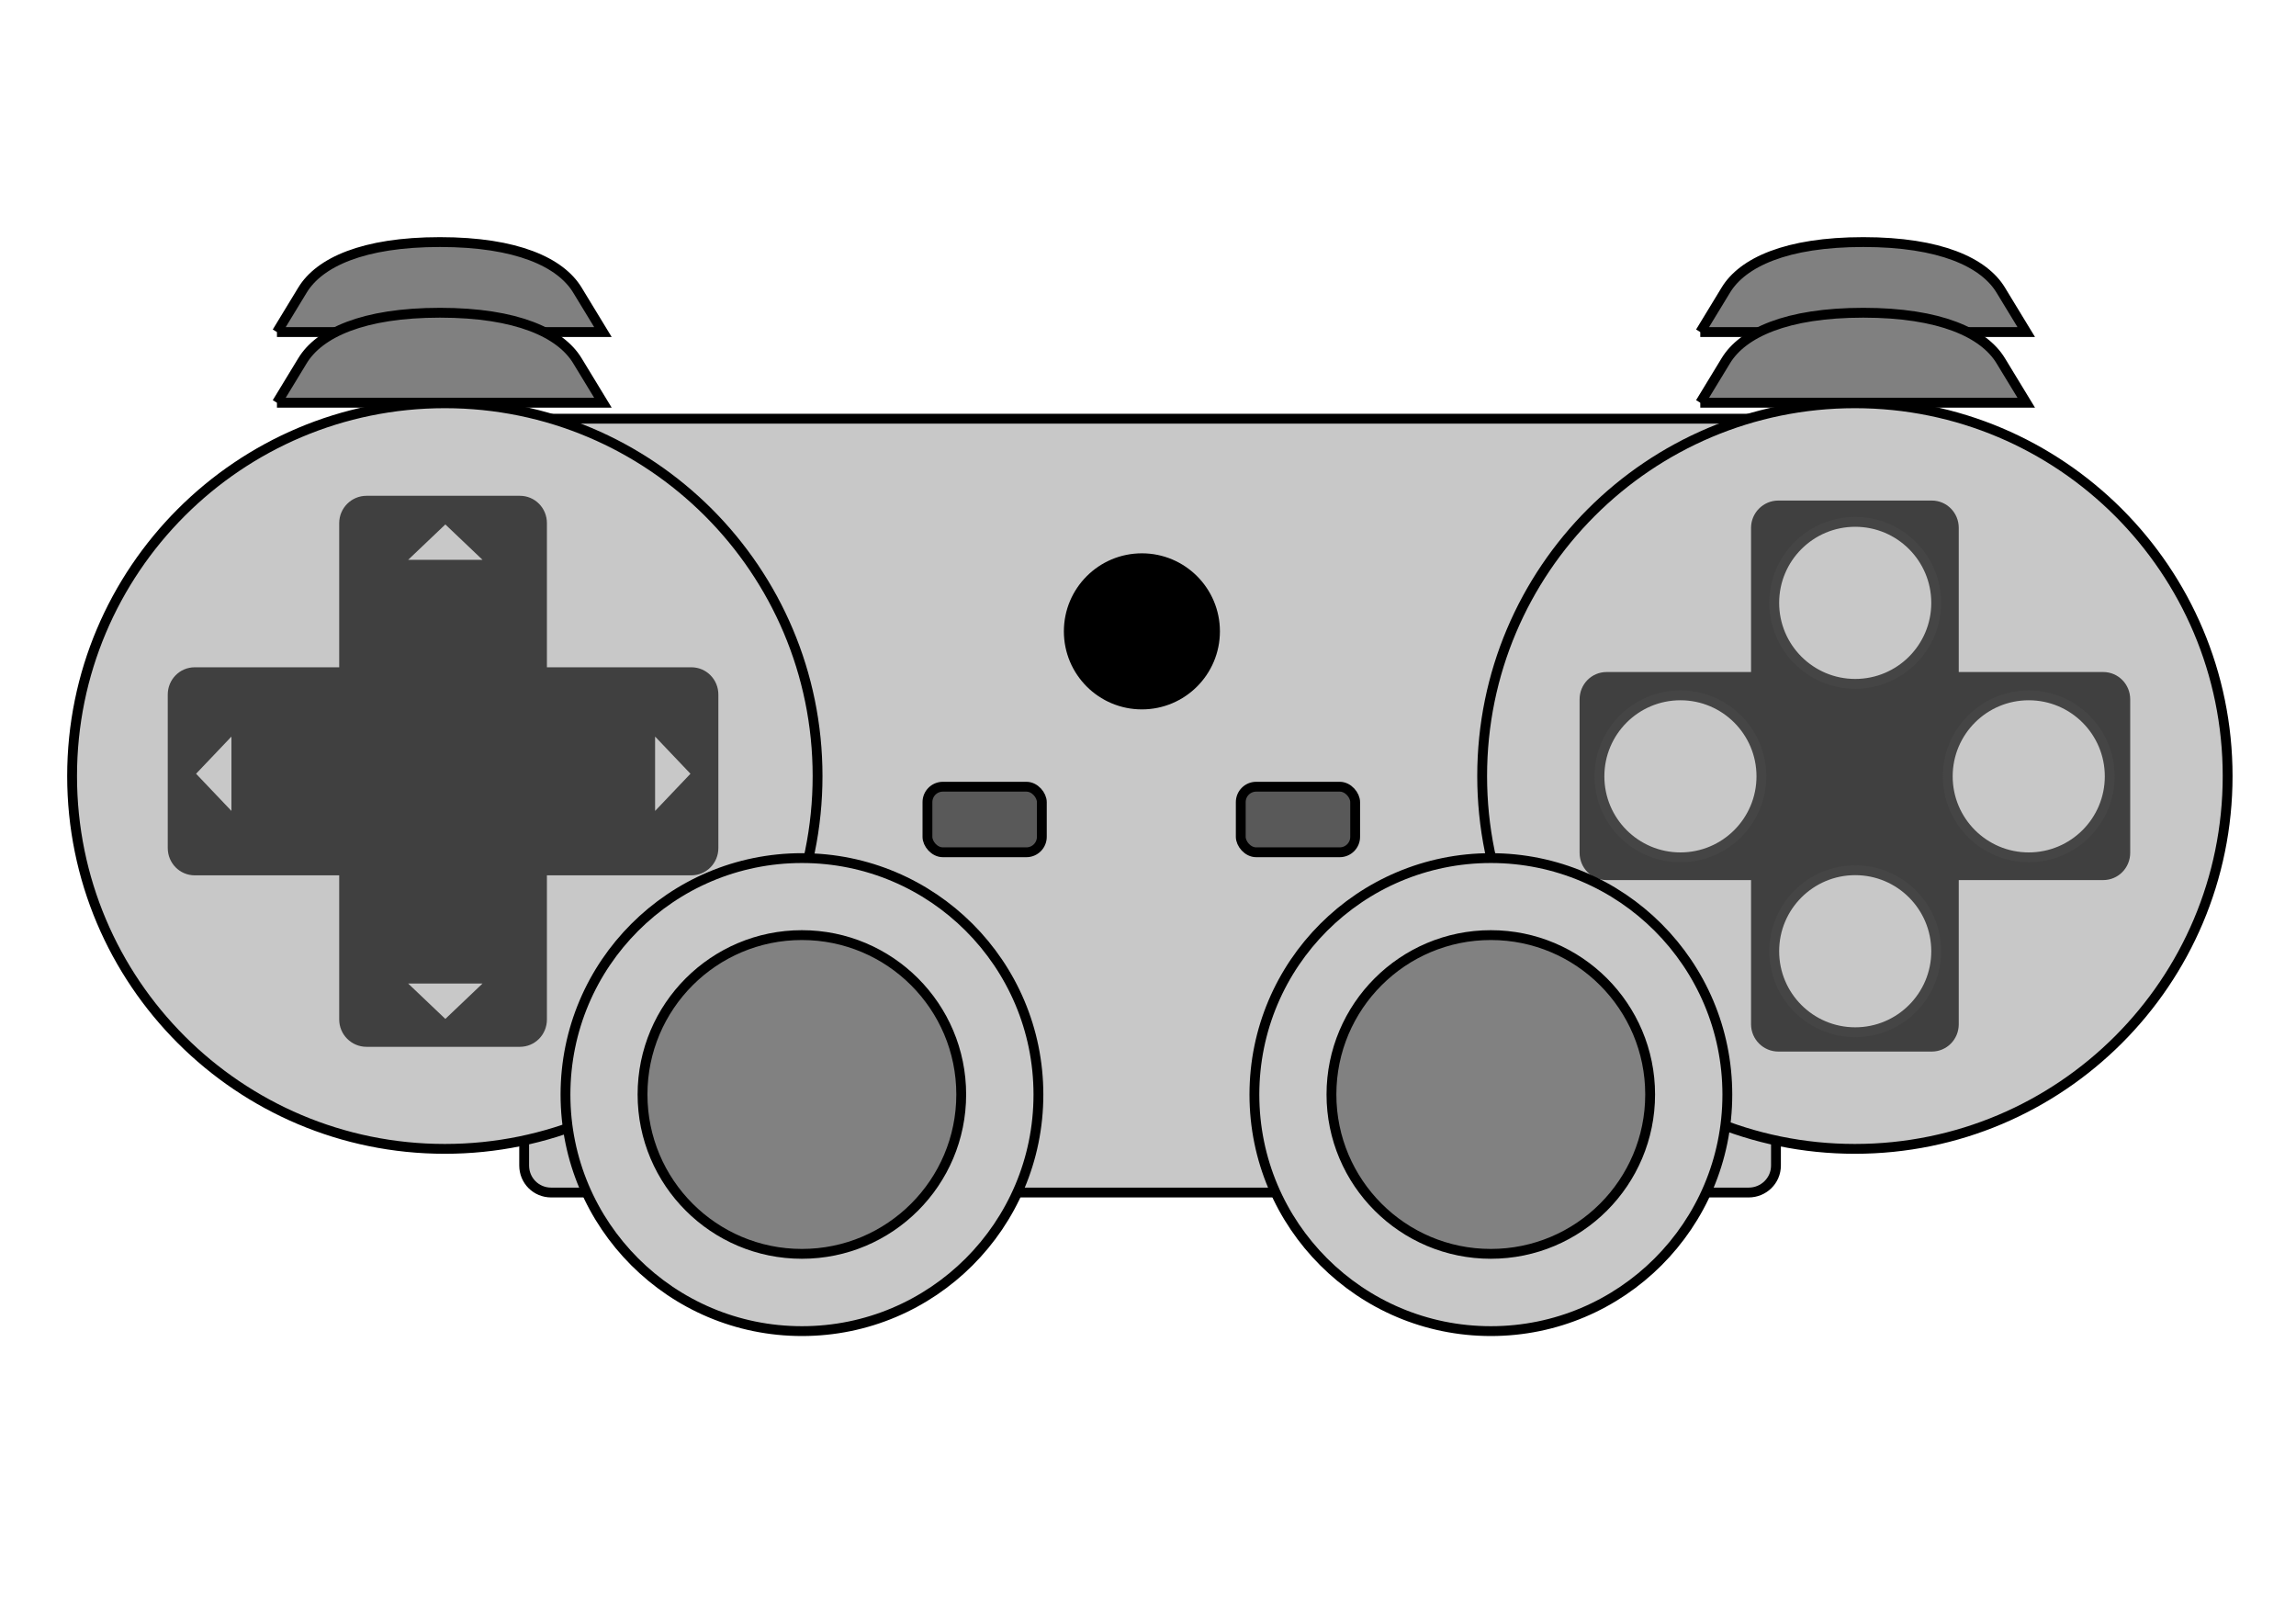 <svg
   xmlns:dc="http://purl.org/dc/elements/1.1/"
   xmlns:cc="http://creativecommons.org/ns#"
   xmlns:rdf="http://www.w3.org/1999/02/22-rdf-syntax-ns#"
   xmlns:svg="http://www.w3.org/2000/svg"
   xmlns="http://www.w3.org/2000/svg"
   xmlns:sodipodi="http://sodipodi.sourceforge.net/DTD/sodipodi-0.dtd"
   xmlns:inkscape="http://www.inkscape.org/namespaces/inkscape"
   width="1052.362"
   height="744.094"
   id="gamepad-svg"
   sodipodi:version="0.32"
   inkscape:version="0.47 r22583"
   sodipodi:docname="standard_gamepad.svg"
   inkscape:output_extension="org.inkscape.output.svg.inkscape"
   version="1.0">
  <defs
     id="defs4">
    <marker
       inkscape:stockid="Arrow2Lend"
       orient="auto"
       refY="0"
       refX="0"
       id="Arrow2Lend"
       style="overflow:visible">
      <path
         id="path4594"
         style="font-size:12px;fill-rule:evenodd;stroke-width:0.625;stroke-linejoin:round"
         d="M 8.719,4.034 -2.207,0.016 8.719,-4.002 c -1.745,2.372 -1.735,5.617 -6e-7,8.035 z"
         transform="matrix(-1.1,0,0,-1.1,-1.1,0)" />
    </marker>
    <inkscape:perspective
       sodipodi:type="inkscape:persp3d"
       inkscape:vp_x="0 : 526.18109 : 1"
       inkscape:vp_y="0 : 1000 : 0"
       inkscape:vp_z="744.09448 : 526.18109 : 1"
       inkscape:persp3d-origin="372.04724 : 350.78739 : 1"
       id="perspective10" />
    <inkscape:perspective
       id="perspective2390"
       inkscape:persp3d-origin="372.04724 : 350.78739 : 1"
       inkscape:vp_z="744.09448 : 526.18109 : 1"
       inkscape:vp_y="0 : 1000 : 0"
       inkscape:vp_x="0 : 526.18109 : 1"
       sodipodi:type="inkscape:persp3d" />
    <inkscape:perspective
       id="perspective12"
       inkscape:persp3d-origin="886.50018 : 100 : 1"
       inkscape:vp_z="1773.0004 : 150 : 1"
       inkscape:vp_y="0 : 1000 : 0"
       inkscape:vp_x="0 : 150 : 1"
       sodipodi:type="inkscape:persp3d" />
    <inkscape:perspective
       id="perspective3355"
       inkscape:persp3d-origin="67.123741 : 33.999209 : 1"
       inkscape:vp_z="134.24748 : 50.998814 : 1"
       inkscape:vp_y="0 : 1000 : 0"
       inkscape:vp_x="0 : 50.998814 : 1"
       sodipodi:type="inkscape:persp3d" />
    <inkscape:perspective
       id="perspective3443"
       inkscape:persp3d-origin="177.16534 : 118.11023 : 1"
       inkscape:vp_z="354.33069 : 177.16534 : 1"
       inkscape:vp_y="0 : 1000 : 0"
       inkscape:vp_x="0 : 177.16534 : 1"
       sodipodi:type="inkscape:persp3d" />
    <inkscape:perspective
       id="perspective2901"
       inkscape:persp3d-origin="0.5 : 0.33333333 : 1"
       inkscape:vp_z="1 : 0.5 : 1"
       inkscape:vp_y="0 : 1000 : 0"
       inkscape:vp_x="0 : 0.5 : 1"
       sodipodi:type="inkscape:persp3d" />
    <inkscape:perspective
       id="perspective2923"
       inkscape:persp3d-origin="0.5 : 0.33333333 : 1"
       inkscape:vp_z="1 : 0.5 : 1"
       inkscape:vp_y="0 : 1000 : 0"
       inkscape:vp_x="0 : 0.5 : 1"
       sodipodi:type="inkscape:persp3d" />
    <inkscape:perspective
       id="perspective2945"
       inkscape:persp3d-origin="0.5 : 0.33333333 : 1"
       inkscape:vp_z="1 : 0.5 : 1"
       inkscape:vp_y="0 : 1000 : 0"
       inkscape:vp_x="0 : 0.5 : 1"
       sodipodi:type="inkscape:persp3d" />
    <inkscape:perspective
       id="perspective2974"
       inkscape:persp3d-origin="0.5 : 0.33333333 : 1"
       inkscape:vp_z="1 : 0.5 : 1"
       inkscape:vp_y="0 : 1000 : 0"
       inkscape:vp_x="0 : 0.5 : 1"
       sodipodi:type="inkscape:persp3d" />
    <inkscape:perspective
       id="perspective3774"
       inkscape:persp3d-origin="0.5 : 0.33333333 : 1"
       inkscape:vp_z="1 : 0.5 : 1"
       inkscape:vp_y="0 : 1000 : 0"
       inkscape:vp_x="0 : 0.5 : 1"
       sodipodi:type="inkscape:persp3d" />
    <inkscape:perspective
       id="perspective3805"
       inkscape:persp3d-origin="0.5 : 0.33333333 : 1"
       inkscape:vp_z="1 : 0.5 : 1"
       inkscape:vp_y="0 : 1000 : 0"
       inkscape:vp_x="0 : 0.5 : 1"
       sodipodi:type="inkscape:persp3d" />
    <inkscape:perspective
       id="perspective3827"
       inkscape:persp3d-origin="0.5 : 0.33333333 : 1"
       inkscape:vp_z="1 : 0.5 : 1"
       inkscape:vp_y="0 : 1000 : 0"
       inkscape:vp_x="0 : 0.5 : 1"
       sodipodi:type="inkscape:persp3d" />
    <inkscape:perspective
       id="perspective3939"
       inkscape:persp3d-origin="0.5 : 0.33333333 : 1"
       inkscape:vp_z="1 : 0.5 : 1"
       inkscape:vp_y="0 : 1000 : 0"
       inkscape:vp_x="0 : 0.5 : 1"
       sodipodi:type="inkscape:persp3d" />
    <inkscape:perspective
       id="perspective3964"
       inkscape:persp3d-origin="0.5 : 0.33333333 : 1"
       inkscape:vp_z="1 : 0.5 : 1"
       inkscape:vp_y="0 : 1000 : 0"
       inkscape:vp_x="0 : 0.5 : 1"
       sodipodi:type="inkscape:persp3d" />
    <inkscape:perspective
       id="perspective3989"
       inkscape:persp3d-origin="0.5 : 0.33333333 : 1"
       inkscape:vp_z="1 : 0.5 : 1"
       inkscape:vp_y="0 : 1000 : 0"
       inkscape:vp_x="0 : 0.5 : 1"
       sodipodi:type="inkscape:persp3d" />
    <inkscape:perspective
       id="perspective4014"
       inkscape:persp3d-origin="0.5 : 0.33333333 : 1"
       inkscape:vp_z="1 : 0.5 : 1"
       inkscape:vp_y="0 : 1000 : 0"
       inkscape:vp_x="0 : 0.5 : 1"
       sodipodi:type="inkscape:persp3d" />
    <inkscape:perspective
       id="perspective4039"
       inkscape:persp3d-origin="0.5 : 0.33333333 : 1"
       inkscape:vp_z="1 : 0.5 : 1"
       inkscape:vp_y="0 : 1000 : 0"
       inkscape:vp_x="0 : 0.5 : 1"
       sodipodi:type="inkscape:persp3d" />
    <inkscape:perspective
       id="perspective4064"
       inkscape:persp3d-origin="0.5 : 0.33333333 : 1"
       inkscape:vp_z="1 : 0.5 : 1"
       inkscape:vp_y="0 : 1000 : 0"
       inkscape:vp_x="0 : 0.5 : 1"
       sodipodi:type="inkscape:persp3d" />
    <inkscape:perspective
       id="perspective4089"
       inkscape:persp3d-origin="0.5 : 0.33333333 : 1"
       inkscape:vp_z="1 : 0.5 : 1"
       inkscape:vp_y="0 : 1000 : 0"
       inkscape:vp_x="0 : 0.5 : 1"
       sodipodi:type="inkscape:persp3d" />
    <inkscape:perspective
       id="perspective4114"
       inkscape:persp3d-origin="0.5 : 0.33333333 : 1"
       inkscape:vp_z="1 : 0.5 : 1"
       inkscape:vp_y="0 : 1000 : 0"
       inkscape:vp_x="0 : 0.5 : 1"
       sodipodi:type="inkscape:persp3d" />
    <inkscape:perspective
       id="perspective4139"
       inkscape:persp3d-origin="0.5 : 0.33333333 : 1"
       inkscape:vp_z="1 : 0.5 : 1"
       inkscape:vp_y="0 : 1000 : 0"
       inkscape:vp_x="0 : 0.5 : 1"
       sodipodi:type="inkscape:persp3d" />
    <inkscape:perspective
       id="perspective4168"
       inkscape:persp3d-origin="0.5 : 0.33333333 : 1"
       inkscape:vp_z="1 : 0.5 : 1"
       inkscape:vp_y="0 : 1000 : 0"
       inkscape:vp_x="0 : 0.5 : 1"
       sodipodi:type="inkscape:persp3d" />
    <inkscape:perspective
       id="perspective4195"
       inkscape:persp3d-origin="0.5 : 0.33333333 : 1"
       inkscape:vp_z="1 : 0.5 : 1"
       inkscape:vp_y="0 : 1000 : 0"
       inkscape:vp_x="0 : 0.5 : 1"
       sodipodi:type="inkscape:persp3d" />
    <inkscape:perspective
       id="perspective4223"
       inkscape:persp3d-origin="0.5 : 0.33333333 : 1"
       inkscape:vp_z="1 : 0.5 : 1"
       inkscape:vp_y="0 : 1000 : 0"
       inkscape:vp_x="0 : 0.5 : 1"
       sodipodi:type="inkscape:persp3d" />
    <inkscape:perspective
       id="perspective4253"
       inkscape:persp3d-origin="0.5 : 0.33333333 : 1"
       inkscape:vp_z="1 : 0.5 : 1"
       inkscape:vp_y="0 : 1000 : 0"
       inkscape:vp_x="0 : 0.5 : 1"
       sodipodi:type="inkscape:persp3d" />
    <inkscape:perspective
       id="perspective4278"
       inkscape:persp3d-origin="0.5 : 0.33333333 : 1"
       inkscape:vp_z="1 : 0.5 : 1"
       inkscape:vp_y="0 : 1000 : 0"
       inkscape:vp_x="0 : 0.5 : 1"
       sodipodi:type="inkscape:persp3d" />
    <inkscape:perspective
       id="perspective4303"
       inkscape:persp3d-origin="0.5 : 0.33333333 : 1"
       inkscape:vp_z="1 : 0.5 : 1"
       inkscape:vp_y="0 : 1000 : 0"
       inkscape:vp_x="0 : 0.5 : 1"
       sodipodi:type="inkscape:persp3d" />
    <inkscape:perspective
       id="perspective4366"
       inkscape:persp3d-origin="0.5 : 0.33333333 : 1"
       inkscape:vp_z="1 : 0.5 : 1"
       inkscape:vp_y="0 : 1000 : 0"
       inkscape:vp_x="0 : 0.5 : 1"
       sodipodi:type="inkscape:persp3d" />
    <inkscape:perspective
       id="perspective4406"
       inkscape:persp3d-origin="0.5 : 0.33333333 : 1"
       inkscape:vp_z="1 : 0.5 : 1"
       inkscape:vp_y="0 : 1000 : 0"
       inkscape:vp_x="0 : 0.5 : 1"
       sodipodi:type="inkscape:persp3d" />
    <inkscape:perspective
       id="perspective4434"
       inkscape:persp3d-origin="0.5 : 0.33333333 : 1"
       inkscape:vp_z="1 : 0.5 : 1"
       inkscape:vp_y="0 : 1000 : 0"
       inkscape:vp_x="0 : 0.5 : 1"
       sodipodi:type="inkscape:persp3d" />
    <inkscape:perspective
       id="perspective4466"
       inkscape:persp3d-origin="0.5 : 0.33333333 : 1"
       inkscape:vp_z="1 : 0.5 : 1"
       inkscape:vp_y="0 : 1000 : 0"
       inkscape:vp_x="0 : 0.5 : 1"
       sodipodi:type="inkscape:persp3d" />
    <inkscape:perspective
       id="perspective4500"
       inkscape:persp3d-origin="0.5 : 0.33333333 : 1"
       inkscape:vp_z="1 : 0.5 : 1"
       inkscape:vp_y="0 : 1000 : 0"
       inkscape:vp_x="0 : 0.5 : 1"
       sodipodi:type="inkscape:persp3d" />
    <inkscape:perspective
       id="perspective4534"
       inkscape:persp3d-origin="0.5 : 0.33333333 : 1"
       inkscape:vp_z="1 : 0.5 : 1"
       inkscape:vp_y="0 : 1000 : 0"
       inkscape:vp_x="0 : 0.5 : 1"
       sodipodi:type="inkscape:persp3d" />
  </defs>
  <sodipodi:namedview
     id="base"
     pagecolor="#ffffff"
     bordercolor="#666666"
     borderopacity="1.0"
     gridtolerance="10000"
     guidetolerance="10"
     objecttolerance="10"
     inkscape:pageopacity="0.0"
     inkscape:pageshadow="2"
     inkscape:zoom="1"
     inkscape:cx="555.17662"
     inkscape:cy="352.02223"
     inkscape:document-units="px"
     inkscape:current-layer="layer1"
     showgrid="false"
     inkscape:window-width="1200"
     inkscape:window-height="1849"
     inkscape:window-x="0"
     inkscape:window-y="24"
     showguides="true"
     inkscape:guide-bbox="true"
     inkscape:window-maximized="1" />
  <g
     inkscape:label="Layer 1"
     inkscape:groupmode="layer"
     id="layer1"
     transform="translate(-260.342,119.386)">
    <path
       style="fill:#c8c8c8;fill-opacity:1;fill-rule:evenodd;stroke:#000000;stroke-width:4.507;stroke-linecap:round;stroke-linejoin:round;stroke-miterlimit:4;stroke-opacity:1;stroke-dasharray:none"
       d="m 512.984,72.495 c -6.922,0 -12.393,5.613 -12.393,12.534 l 0,329.692 c 0,6.922 5.472,12.393 12.393,12.393 l 548.83,0 c 6.922,0 12.534,-5.472 12.534,-12.393 l 0,-329.692 c 0,-6.922 -5.613,-12.534 -12.534,-12.534 l -548.83,0 z"
       id="rect3225"
       sodipodi:nodetypes="ccccccccc" />
    <rect
       ry="12.077"
       rx="12.494"
       y="100.846"
       x="528.988"
       height="308.637"
       width="516.878"
       id="rect3318"
       style="fill:#c8c8c8;fill-opacity:1;fill-rule:evenodd;stroke:none" />
    <g
       id="g2962"
       transform="matrix(4.507,0,0,4.507,-929.576,-2168.135)">
      <path
         id="path3234"
         style="fill:#808080;fill-opacity:1;fill-rule:evenodd;stroke:#000000;stroke-width:1;stroke-linecap:butt;stroke-linejoin:miter;stroke-miterlimit:4;stroke-opacity:1;stroke-dasharray:none"
         d="m 292.181,488.334 33.15,0 -2.598,-4.271 c -1.703,-2.801 -6.131,-4.879 -13.977,-4.879 -7.846,0 -12.274,2.078 -13.977,4.879 l -2.598,4.271 z"
         sodipodi:nodetypes="ccscsc" />
      <path
         id="path3234-9"
         style="fill:#808080;fill-opacity:1;fill-rule:evenodd;stroke:#000000;stroke-width:1;stroke-linecap:butt;stroke-linejoin:miter;stroke-miterlimit:4;stroke-opacity:1;stroke-dasharray:none"
         d="m 292.181,495.519 33.15,0 -2.598,-4.271 c -1.703,-2.801 -6.131,-4.879 -13.977,-4.879 -7.846,0 -12.274,2.078 -13.977,4.879 l -2.598,4.271 z"
         sodipodi:nodetypes="ccscsc" />
    </g>
    <path
       sodipodi:type="arc"
       style="fill:#c8c8c8;fill-opacity:1;fill-rule:evenodd;stroke:#000000;stroke-width:0.993;stroke-linecap:round;stroke-linejoin:round;stroke-miterlimit:4;stroke-opacity:1;stroke-dasharray:none"
       id="path2416"
       sodipodi:cx="303.79086"
       sodipodi:cy="528.9635"
       sodipodi:rx="37.64706"
       sodipodi:ry="37.64706"
       d="m 341.438,528.963 c 0,20.792 -16.855,37.647 -37.647,37.647 -20.792,0 -37.647,-16.855 -37.647,-37.647 0,-20.792 16.855,-37.647 37.647,-37.647 20.792,0 37.647,16.855 37.647,37.647 z"
       transform="matrix(4.538,0,0,4.538,-914.375,-2164.172)" />
    <path
       transform="matrix(2.879,0,0,2.879,-246.701,-1140.646)"
       d="m 341.438,528.963 c 0,20.792 -16.855,37.647 -37.647,37.647 -20.792,0 -37.647,-16.855 -37.647,-37.647 0,-20.792 16.855,-37.647 37.647,-37.647 20.792,0 37.647,16.855 37.647,37.647 z"
       sodipodi:ry="37.64706"
       sodipodi:rx="37.64706"
       sodipodi:cy="528.9635"
       sodipodi:cx="303.79086"
       id="path3208"
       style="fill:#c8c8c8;fill-opacity:1;fill-rule:evenodd;stroke:#000000;stroke-width:1.565;stroke-linecap:round;stroke-linejoin:round;stroke-miterlimit:4;stroke-opacity:1;stroke-dasharray:none"
       sodipodi:type="arc" />
    <path
       sodipodi:type="arc"
       style="fill:#404040;fill-opacity:0.519;fill-rule:evenodd;stroke:#000000;stroke-width:2.323;stroke-linecap:round;stroke-linejoin:round;stroke-miterlimit:4;stroke-opacity:1;stroke-dasharray:none"
       id="path3210"
       sodipodi:cx="303.79086"
       sodipodi:cy="528.9635"
       sodipodi:rx="37.64706"
       sodipodi:ry="37.64706"
       d="m 341.438,528.963 c 0,20.792 -16.855,37.647 -37.647,37.647 -20.792,0 -37.647,-16.855 -37.647,-37.647 0,-20.792 16.855,-37.647 37.647,-37.647 20.792,0 37.647,16.855 37.647,37.647 z"
       transform="matrix(1.94,0,0,1.94,38.526,-644.006)" />
    <g
       transform="matrix(4.507,0,0,4.507,-277.2,-2168.135)"
       id="g2962-4">
      <path
         id="path3234-1"
         style="fill:#808080;fill-opacity:1;fill-rule:evenodd;stroke:#000000;stroke-width:1;stroke-linecap:butt;stroke-linejoin:miter;stroke-miterlimit:4;stroke-opacity:1;stroke-dasharray:none"
         d="m 292.181,488.334 33.15,0 -2.598,-4.271 c -1.703,-2.801 -6.131,-4.879 -13.977,-4.879 -7.846,0 -12.274,2.078 -13.977,4.879 l -2.598,4.271 z"
         sodipodi:nodetypes="ccscsc" />
      <path
         id="path3234-9-9"
         style="fill:#808080;fill-opacity:1;fill-rule:evenodd;stroke:#000000;stroke-width:1;stroke-linecap:butt;stroke-linejoin:miter;stroke-miterlimit:4;stroke-opacity:1;stroke-dasharray:none"
         d="m 292.181,495.519 33.15,0 -2.598,-4.271 c -1.703,-2.801 -6.131,-4.879 -13.977,-4.879 -7.846,0 -12.274,2.078 -13.977,4.879 l -2.598,4.271 z"
         sodipodi:nodetypes="ccscsc" />
    </g>
    <path
       transform="matrix(-4.538,0,0,4.538,2489.126,-2164.172)"
       d="m 341.438,528.963 c 0,20.792 -16.855,37.647 -37.647,37.647 -20.792,0 -37.647,-16.855 -37.647,-37.647 0,-20.792 16.855,-37.647 37.647,-37.647 20.792,0 37.647,16.855 37.647,37.647 z"
       sodipodi:ry="37.64706"
       sodipodi:rx="37.64706"
       sodipodi:cy="528.9635"
       sodipodi:cx="303.79086"
       id="path3221"
       style="fill:#c8c8c8;fill-opacity:1;fill-rule:evenodd;stroke:#000000;stroke-width:0.993;stroke-linecap:round;stroke-linejoin:round;stroke-miterlimit:4;stroke-opacity:1;stroke-dasharray:none"
       sodipodi:type="arc" />
    <path
       id="path3219"
       d="m 1075.46,109.998 c -6.921,0 -12.534,5.613 -12.534,12.534 l 0,66.051 -66.192,0 c -6.922,0 -12.393,5.613 -12.393,12.534 l 0,70.276 c 0,6.922 5.472,12.534 12.393,12.534 l 66.192,0 0,66.051 c 0,6.922 5.613,12.534 12.534,12.534 l 70.276,0 c 6.921,0 12.393,-5.613 12.393,-12.534 l 0,-66.051 66.192,0 c 6.922,0 12.393,-5.613 12.393,-12.534 l 0,-70.276 c 0,-6.922 -5.472,-12.534 -12.393,-12.534 l -66.192,0 0,-66.051 c 0,-6.922 -5.472,-12.534 -12.393,-12.534 l -70.276,0 z"
       style="fill:#404040;fill-opacity:1;fill-rule:evenodd;stroke:none" />
    <rect
       style="fill:#595959;fill-opacity:1;fill-rule:evenodd;stroke:#000000;stroke-width:4.507;stroke-linecap:round;stroke-linejoin:round;stroke-miterlimit:4;stroke-opacity:1;stroke-dasharray:none"
       id="rect3236"
       width="52.431"
       height="30.045"
       x="685.432"
       y="241.14"
       rx="7.069"
       ry="7.069" />
    <path
       sodipodi:type="arc"
       class="xbox-button"
       id="xbox-button"
       sodipodi:cx="374.24835"
       sodipodi:cy="545.82623"
       sodipodi:rx="5.7516341"
       sodipodi:ry="5.7516341"
       d="m 380,545.826 c 0,3.177 -2.575,5.752 -5.752,5.752 -3.177,0 -5.752,-2.575 -5.752,-5.752 0,-3.177 2.575,-5.752 5.752,-5.752 3.177,0 5.752,2.575 5.752,5.752 z"
       transform="matrix(6.217,0,0,6.217,-1542.976,-3223.455)" />
    <path
       sodipodi:type="arc"
       style="fill:#c8c8c8;fill-opacity:1;fill-rule:evenodd;stroke:#454545;stroke-width:1;stroke-linecap:round;stroke-linejoin:round;stroke-miterlimit:4;stroke-opacity:1;stroke-dasharray:none"
       id="path3244"
       sodipodi:cx="453.33334"
       sodipodi:cy="510.66284"
       sodipodi:rx="8.2352943"
       sodipodi:ry="8.2352943"
       d="m 461.569,510.663 c 0,4.548 -3.687,8.235 -8.235,8.235 -4.548,0 -8.235,-3.687 -8.235,-8.235 0,-4.548 3.687,-8.235 8.235,-8.235 4.548,0 8.235,3.687 8.235,8.235 z"
       transform="matrix(4.507,0,0,4.507,-932.503,-2144.672)" />
    <path
       transform="matrix(4.507,0,0,4.507,-932.503,-1985.023)"
       d="m 461.569,510.663 c 0,4.548 -3.687,8.235 -8.235,8.235 -4.548,0 -8.235,-3.687 -8.235,-8.235 0,-4.548 3.687,-8.235 8.235,-8.235 4.548,0 8.235,3.687 8.235,8.235 z"
       sodipodi:ry="8.2352943"
       sodipodi:rx="8.2352943"
       sodipodi:cy="510.66284"
       sodipodi:cx="453.33334"
       id="path3246"
       style="fill:#c8c8c8;fill-opacity:1;fill-rule:evenodd;stroke:#454545;stroke-width:1;stroke-linecap:round;stroke-linejoin:round;stroke-miterlimit:4;stroke-opacity:1;stroke-dasharray:none"
       sodipodi:type="arc" />
    <path
       transform="matrix(-4.507,0,0,-4.507,3233.383,2537.947)"
       d="m 461.569,510.663 c 0,4.548 -3.687,8.235 -8.235,8.235 -4.548,0 -8.235,-3.687 -8.235,-8.235 0,-4.548 3.687,-8.235 8.235,-8.235 4.548,0 8.235,3.687 8.235,8.235 z"
       sodipodi:ry="8.2352943"
       sodipodi:rx="8.2352943"
       sodipodi:cy="510.66284"
       sodipodi:cx="453.33334"
       id="path3248"
       style="fill:#c8c8c8;fill-opacity:1;fill-rule:evenodd;stroke:#454545;stroke-width:1;stroke-linecap:round;stroke-linejoin:round;stroke-miterlimit:4;stroke-opacity:1;stroke-dasharray:none"
       sodipodi:type="arc" />
    <path
       sodipodi:type="arc"
       style="fill:#c8c8c8;fill-opacity:1;fill-rule:evenodd;stroke:#454545;stroke-width:1;stroke-linecap:round;stroke-linejoin:round;stroke-miterlimit:4;stroke-opacity:1;stroke-dasharray:none"
       id="path3250"
       sodipodi:cx="453.33334"
       sodipodi:cy="510.66284"
       sodipodi:rx="8.2352943"
       sodipodi:ry="8.2352943"
       d="m 461.569,510.663 c 0,4.548 -3.687,8.235 -8.235,8.235 -4.548,0 -8.235,-3.687 -8.235,-8.235 0,-4.548 3.687,-8.235 8.235,-8.235 4.548,0 8.235,3.687 8.235,8.235 z"
       transform="matrix(-4.507,0,0,-4.507,3073.735,2537.947)" />
    <path
       style="fill:#404040;fill-opacity:1;fill-rule:evenodd;stroke:none"
       d="m 428.349,107.824 c -6.922,0 -12.534,5.613 -12.534,12.534 l 0,66.051 -66.192,0 c -6.922,0 -12.393,5.613 -12.393,12.534 l 0,70.276 c 0,6.922 5.472,12.534 12.393,12.534 l 66.192,0 0,66.051 c 0,6.922 5.613,12.534 12.534,12.534 l 70.276,0 c 6.922,0 12.393,-5.613 12.393,-12.534 l 0,-66.051 66.192,0 c 6.922,0 12.393,-5.613 12.393,-12.534 l 0,-70.276 c 0,-6.922 -5.472,-12.534 -12.393,-12.534 l -66.192,0 0,-66.051 c 0,-6.922 -5.472,-12.534 -12.393,-12.534 l -70.276,0 z"
       id="rect3214" />
    <path
       sodipodi:type="arc"
       style="fill:#c8c8c8;fill-opacity:1;fill-rule:evenodd;stroke:#000000;stroke-width:1.565;stroke-linecap:round;stroke-linejoin:round;stroke-miterlimit:4;stroke-opacity:1;stroke-dasharray:none"
       id="path3289"
       sodipodi:cx="303.79086"
       sodipodi:cy="528.9635"
       sodipodi:rx="37.64706"
       sodipodi:ry="37.64706"
       d="m 341.438,528.963 c 0,20.792 -16.855,37.647 -37.647,37.647 -20.792,0 -37.647,-16.855 -37.647,-37.647 0,-20.792 16.855,-37.647 37.647,-37.647 20.792,0 37.647,16.855 37.647,37.647 z"
       transform="matrix(2.879,0,0,2.879,69.061,-1140.646)" />
    <path
       transform="matrix(1.94,0,0,1.94,354.288,-644.006)"
       d="m 341.438,528.963 c 0,20.792 -16.855,37.647 -37.647,37.647 -20.792,0 -37.647,-16.855 -37.647,-37.647 0,-20.792 16.855,-37.647 37.647,-37.647 20.792,0 37.647,16.855 37.647,37.647 z"
       sodipodi:ry="37.64706"
       sodipodi:rx="37.64706"
       sodipodi:cy="528.9635"
       sodipodi:cx="303.79086"
       id="path3293"
       style="fill:#404040;fill-opacity:0.518;fill-rule:evenodd;stroke:#000000;stroke-width:2.323;stroke-linecap:round;stroke-linejoin:round;stroke-miterlimit:4;stroke-opacity:1;stroke-dasharray:none"
       sodipodi:type="arc" />
    <g
       id="g3289"
       style="fill:#c8c8c8;fill-opacity:1"
       transform="matrix(4.507,0,0,4.507,-931.966,-2151.152)">
      <path
         sodipodi:type="star"
         style="fill:#c8c8c8;fill-opacity:1;fill-rule:evenodd;stroke:none"
         id="path3273"
         sodipodi:sides="3"
         sodipodi:cx="271.52805"
         sodipodi:cy="514.41351"
         sodipodi:r1="8.4435501"
         sodipodi:r2="4.2217751"
         sodipodi:arg1="0"
         sodipodi:arg2="1.0471976"
         inkscape:flatsided="true"
         inkscape:rounded="0"
         inkscape:randomized="0"
         d="m 279.972,514.414 -12.665,7.312 0,-14.625 12.665,7.312 z"
         transform="matrix(0,-0.284,-0.517,0,575.787,583.639)" />
      <path
         transform="matrix(0,0.284,-0.517,0,575.787,474.893)"
         d="m 279.972,514.414 -12.665,7.312 0,-14.625 12.665,7.312 z"
         inkscape:randomized="0"
         inkscape:rounded="0"
         inkscape:flatsided="true"
         sodipodi:arg2="1.0471976"
         sodipodi:arg1="0"
         sodipodi:r2="4.2217751"
         sodipodi:r1="8.4435501"
         sodipodi:cy="514.41351"
         sodipodi:cx="271.52805"
         sodipodi:sides="3"
         id="path3295"
         style="fill:#c8c8c8;fill-opacity:1;fill-rule:evenodd;stroke:none"
         sodipodi:type="star" />
      <path
         transform="matrix(0.284,0,0,-0.517,255.252,795.428)"
         d="m 279.972,514.414 -12.665,7.312 0,-14.625 12.665,7.312 z"
         inkscape:randomized="0"
         inkscape:rounded="0"
         inkscape:flatsided="true"
         sodipodi:arg2="1.0471976"
         sodipodi:arg1="0"
         sodipodi:r2="4.2217751"
         sodipodi:r1="8.4435501"
         sodipodi:cy="514.41351"
         sodipodi:cx="271.52805"
         sodipodi:sides="3"
         id="path3303"
         style="fill:#c8c8c8;fill-opacity:1;fill-rule:evenodd;stroke:none"
         sodipodi:type="star" />
      <path
         sodipodi:type="star"
         style="fill:#c8c8c8;fill-opacity:1;fill-rule:evenodd;stroke:none"
         id="path3305"
         sodipodi:sides="3"
         sodipodi:cx="271.52805"
         sodipodi:cy="514.41351"
         sodipodi:r1="8.4435501"
         sodipodi:r2="4.2217751"
         sodipodi:arg1="0"
         sodipodi:arg2="1.0471976"
         inkscape:flatsided="true"
         inkscape:rounded="0"
         inkscape:randomized="0"
         d="m 279.972,514.414 -12.665,7.312 0,-14.625 12.665,7.312 z"
         transform="matrix(-0.284,0,0,-0.517,363.998,795.428)" />
    </g>
    <rect
       style="fill:#595959;fill-opacity:1;fill-rule:evenodd;stroke:#000000;stroke-width:4.507;stroke-linecap:round;stroke-linejoin:round;stroke-miterlimit:4;stroke-opacity:1;stroke-dasharray:none"
       id="rect3236-7"
       width="52.431"
       height="30.045"
       x="829.041"
       y="241.14"
       rx="7.069"
       ry="7.069" />
  </g>
</svg>